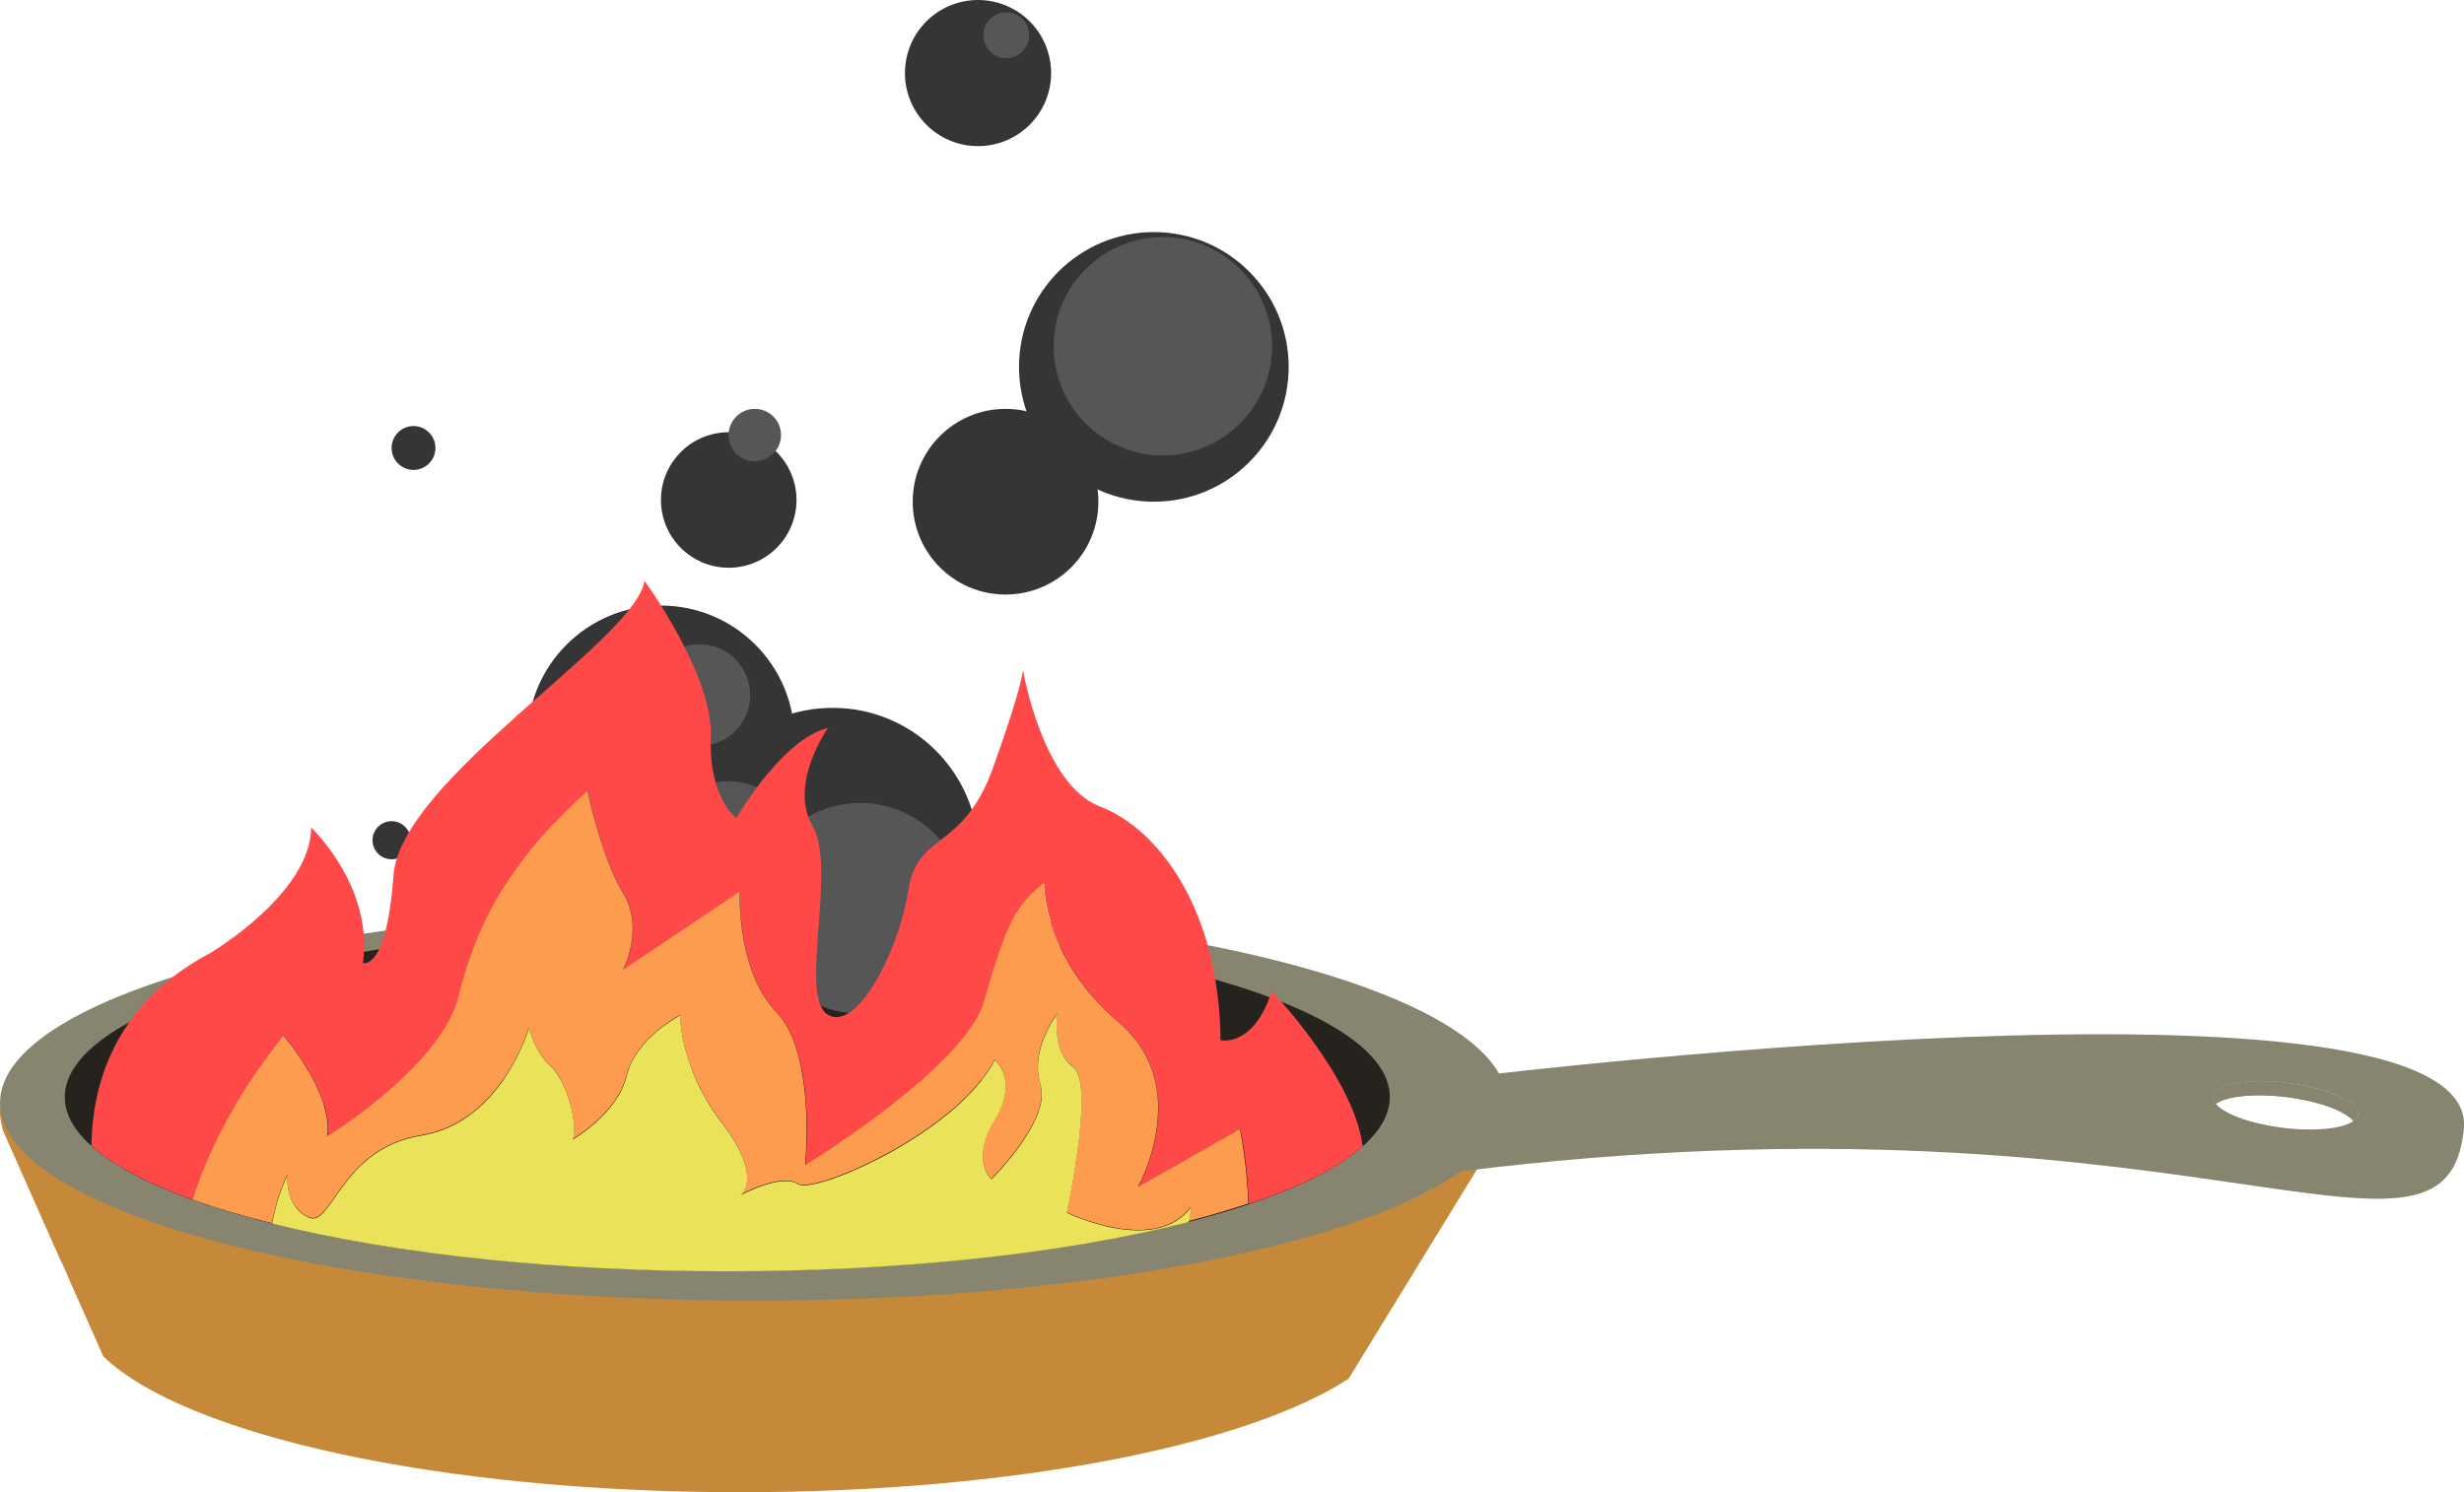 <?xml version="1.0" encoding="UTF-8"?>
<svg id="Layer_1" data-name="Layer 1" xmlns="http://www.w3.org/2000/svg" viewBox="0 0 171.97 104.16">
  <defs>
    <style>
      .cls-1 {
        fill: #ff4848;
      }

      .cls-2 {
        fill: #26231f;
      }

      .cls-3 {
        fill: #565656;
      }

      .cls-4 {
        fill: #87856f;
      }

      .cls-5 {
        fill: #eae359;
      }

      .cls-6 {
        fill: #c68939;
      }

      .cls-7 {
        fill: #353535;
      }

      .cls-8 {
        fill: #fd9b4f;
      }
    </style>
  </defs>
  <g>
    <path class="cls-6" d="m4.25,88.03L.2,78.9C.08,78.44,0,78.03,0,77.69c0-8,23.56-14.49,52.63-14.49,29.07,0,52.63,6.49,52.63,14.49,0,.15-.03.32-.06.48l-11.08,18.07c-7.17,4.67-23.48,7.92-42.46,7.92-21.03,0-38.78-4-44.45-9.48l-2.35-5.3c-.17-.41-.37-.87-.6-1.36Z"/>
    <path class="cls-4" d="m52.6,63.19c-29.05,0-52.6,6.18-52.6,13.8,0,2.02,1.68,3.94,4.66,5.68,8.25,4.79,26.61,8.12,47.94,8.12s39.69-3.33,47.94-8.12c2.98-1.73,4.66-3.65,4.66-5.68,0-7.62-23.55-13.8-52.6-13.8Z"/>
    <g>
      <path class="cls-4" d="m159.7,75.6c-2.79-.35-5.15.06-5.25.92-.02.17.05.35.2.53.74-.54,2.7-.75,4.94-.47,2.24.28,4.07.96,4.66,1.67.18-.13.29-.28.32-.45.11-.86-2.07-1.84-4.86-2.19Z"/>
      <g>
        <path class="cls-4" d="m101.16,75.33l-1.79,6.77c53-7.2,71.31,9.21,72.59-3.28,1.28-12.49-70.8-3.49-70.8-3.49Zm63.09,2.92c-.74.54-2.7.75-4.94.47-2.24-.28-4.07-.96-4.66-1.67-.15-.18-.22-.35-.2-.53.11-.86,2.46-1.27,5.25-.92,2.79.35,4.97,1.33,4.86,2.19-.02.17-.13.32-.32.45Z"/>
        <path class="cls-4" d="m159.7,75.6c-2.79-.35-5.15.06-5.25.92-.02.17.05.35.2.53.74-.54,2.7-.75,4.94-.47,2.24.28,4.07.96,4.66,1.67.18-.13.29-.28.32-.45.11-.86-2.07-1.84-4.86-2.19Z"/>
      </g>
    </g>
    <g>
      <path class="cls-2" d="m92.9,81.57c2.62-1.52,4.1-3.21,4.1-4.99,0-6.7-20.7-12.13-46.24-12.13s-46.24,5.43-46.24,12.13c0,1.78,1.47,3.47,4.1,4.99,7.26-4.21,23.39-7.14,42.15-7.14s34.89,2.93,42.15,7.14Z"/>
      <path d="m92.9,81.57c-7.26-4.21-23.39-7.14-42.15-7.14s-34.89,2.93-42.15,7.14c7.26,4.21,23.39,7.14,42.15,7.14s34.89-2.93,42.15-7.14Z"/>
    </g>
  </g>
  <g id="Layer_2" data-name="Layer 2">
    <g>
      <g>
        <circle class="cls-7" cx="71.44" cy="55.39" r="1.93"/>
        <circle class="cls-7" cx="50.86" cy="34.9" r="4.73"/>
        <circle class="cls-7" cx="47.29" cy="63.16" r="6.68"/>
        <circle class="cls-7" cx="58.11" cy="59.6" r="10.19"/>
        <circle class="cls-7" cx="46.13" cy="51.59" r="9.32"/>
      </g>
      <circle class="cls-7" cx="28.86" cy="31.27" r="1.53"/>
      <circle class="cls-3" cx="52.68" cy="30.37" r="1.83"/>
      <circle class="cls-7" cx="27.33" cy="58.65" r="1.33"/>
      <circle class="cls-7" cx="78.6" cy="64.27" r="3.35"/>
      <circle class="cls-7" cx="68.26" cy="5.1" r="5.1"/>
      <circle class="cls-7" cx="70.18" cy="35.02" r="6.48"/>
      <circle class="cls-7" cx="80.53" cy="25.61" r="9.41"/>
      <circle class="cls-3" cx="48.81" cy="48.52" r="3.55"/>
      <circle class="cls-3" cx="50.86" cy="59.3" r="4.77"/>
      <circle class="cls-3" cx="60.04" cy="63.4" r="7.35"/>
      <circle class="cls-3" cx="81.16" cy="24.17" r="7.62"/>
      <circle class="cls-3" cx="70.23" cy="2.46" r="1.6"/>
    </g>
  </g>
  <g>
    <path class="cls-1" d="m89.42,69.93c-.4-.46-.66-.73-.66-.73-.05.15-.1.28-.15.42-1.29,3.49-3.43,2.99-3.43,2.99,0-1.51-.14-2.91-.36-4.23-1.12-6.68-4.68-10.8-8.04-12.08-4.03-1.52-5.39-9.55-5.39-9.55,0,0,.06.86-2.07,6.81-2.13,5.94-5.27,4.42-5.92,8.58-.14.86-.37,1.8-.67,2.72-1.15,3.53-3.31,6.93-4.95,5.97-1.08-.63-.86-3.37-.64-6.26.2-2.67.4-5.48-.42-6.9-1.72-2.95,1.07-6.86,1.07-6.86-3.26.81-6.4,6.3-6.4,6.3,0,0-1.95-1.42-1.78-5.69.18-4.27-4.62-10.87-4.62-10.87-.71,4.22-17.05,13.87-17.53,20.57-.2,2.8-.6,4.31-1,5.14-.56,1.16-1.13.96-1.13.96.04-.26.05-.52.07-.78.27-4.95-3.68-8.67-3.68-8.67-.06,4.67-7.11,8.79-7.11,8.79-2.54,1.35-4.33,3.01-5.59,4.79-1.95,2.78-2.6,5.86-2.64,8.62.61.55,1.35,1.08,2.24,1.6,1.33.77,2.96,1.5,4.84,2.17.45-1.42,1.12-3.13,2.12-5.05,1.02-1.95,2.39-4.11,4.22-6.4,0,0,1.97,2.27,2.77,4.66.27.8.4,1.61.29,2.35,0,0,2.08-1.26,4.27-3.16,2.12-1.83,4.35-4.25,4.92-6.71.32-1.4.76-2.76,1.34-4.09,1.47-3.44,3.86-6.73,7.63-10.15,0,0,.98,4.69,2.49,7.16.45.74.63,1.51.66,2.23.08,1.7-.66,3.1-.66,3.1l4.79-3.21,3.34-2.24s-.03.93.11,2.23c.21,1.86.81,4.48,2.46,6.19.89.93,1.42,2.35,1.72,3.86.64,3.21.28,6.81.28,6.81,0,0,4.87-2.96,8.56-6.32,1.89-1.72,3.47-3.54,3.92-5.11.52-1.81.94-3.2,1.38-4.33.7-1.78,1.46-2.9,2.8-3.9,0,0-.04,1.92,1.13,4.43.75,1.61,1.99,3.47,4.07,5.24,2.14,1.82,2.77,4.02,2.78,6.02,0,2.98-1.4,5.49-1.4,5.49l7.01-3.98.1-.06s0,.03.02.09c.1.49.54,2.86.55,5.16,2.28-.76,4.24-1.59,5.79-2.49.86-.5,1.58-1.02,2.18-1.55-.45-3.77-4.14-8.34-5.67-10.09Z"/>
    <path class="cls-8" d="m86.54,78.8l-.1.06s.08.03.12.04c-.01-.06-.02-.09-.02-.09Z"/>
    <path class="cls-8" d="m87.11,84.06c-.02-2.3-.46-4.67-.55-5.16-.04-.01-.08-.03-.12-.04l-7.01,3.98s1.41-2.51,1.4-5.49c0-2-.64-4.2-2.78-6.02-2.08-1.77-3.32-3.63-4.07-5.24-1.17-2.52-1.13-4.43-1.13-4.43-1.33,1-2.1,2.12-2.8,3.9-.44,1.13-.86,2.52-1.38,4.33-.45,1.57-2.03,3.39-3.92,5.11-3.69,3.35-8.56,6.32-8.56,6.32,0,0,.37-3.59-.28-6.81-.3-1.51-.83-2.94-1.72-3.86-1.65-1.71-2.25-4.33-2.46-6.19-.15-1.29-.11-2.23-.11-2.23l-3.34,2.24-4.79,3.21s.74-1.41.66-3.1c-.03-.72-.21-1.49-.66-2.23-1.51-2.48-2.49-7.16-2.49-7.16-3.77,3.43-6.16,6.72-7.63,10.15-.57,1.34-1.01,2.7-1.34,4.09-.57,2.45-2.8,4.87-4.92,6.71-2.2,1.9-4.27,3.16-4.27,3.16.11-.74-.03-1.55-.29-2.35-.8-2.39-2.77-4.66-2.77-4.66-1.84,2.29-3.2,4.45-4.22,6.4-1.01,1.92-1.68,3.63-2.12,5.05,1.65.59,3.52,1.14,5.55,1.64.15-.92.46-2.04,1.05-3.38,0,0-.18,2.18,1.48,2.95,1.66.76,2.22-4.79,7.86-5.71,2.83-.46,4.71-2.34,5.89-4.11,1.17-1.76,1.64-3.4,1.64-3.4,0,0,.38,1.62,1.47,2.61.15.13.29.31.43.5.87,1.24,1.48,3.51,1.17,4.66,0,0,3.13-1.81,3.75-4.44.04-.17.09-.34.16-.51.87-2.32,3.57-3.7,3.57-3.7,0,0-.01,1.5.75,3.59.43,1.17,1.1,2.51,2.15,3.89,2.95,3.85,1.35,5.05,1.35,5.05,0,0,2.81-1.52,3.97-.76,1.05.69,9.4-2.86,12.83-7.27.35-.46.67-.92.91-1.39,0,0,.65.52.75,1.57.06.66-.09,1.53-.75,2.62-1.72,2.82-.24,4.14-.24,4.14,0,0,4.03-3.97,3.47-6.43-.01-.06-.02-.12-.03-.18-.8-2.44,1.18-4.95,1.18-4.95,0,0-.44,2.64,1.1,3.73.35.25.52.94.56,1.83.16,2.97-1.01,8.33-1.01,8.33,0,0,6.1,3,8.65-.36,0,0,.05.41-.16.98,1.49-.38,2.88-.79,4.17-1.22Z"/>
    <path class="cls-5" d="m83.11,84.29c-2.55,3.35-8.65.36-8.65.36,0,0,1.17-5.36,1.01-8.33-.05-.89-.21-1.58-.56-1.83-1.54-1.09-1.1-3.73-1.1-3.73,0,0-1.98,2.51-1.18,4.95.02.06.02.12.03.18.56,2.46-3.47,6.43-3.47,6.43,0,0-1.48-1.32.24-4.14.66-1.09.81-1.96.75-2.62-.1-1.05-.75-1.57-.75-1.57-.24.47-.55.93-.91,1.39-3.43,4.42-11.78,7.96-12.83,7.27-1.15-.76-3.97.76-3.97.76,0,0,1.6-1.21-1.35-5.05-1.06-1.38-1.73-2.73-2.15-3.89-.77-2.09-.75-3.59-.75-3.59,0,0-2.71,1.38-3.57,3.7-.06.16-.11.33-.16.51-.62,2.63-3.75,4.44-3.75,4.44.31-1.15-.3-3.43-1.17-4.66-.14-.19-.28-.37-.43-.5-1.09-.99-1.47-2.61-1.47-2.61,0,0-.47,1.64-1.64,3.4-1.18,1.77-3.06,3.65-5.89,4.11-5.64.91-6.2,6.47-7.86,5.71-1.66-.76-1.48-2.95-1.48-2.95-.59,1.34-.9,2.45-1.05,3.38,4.33,1.08,9.44,1.94,15.11,2.52,5.16.52,10.78.81,16.64.81s11.48-.29,16.64-.81c5.86-.59,11.13-1.5,15.55-2.62.21-.58.16-.98.16-.98Z"/>
  </g>
</svg>
